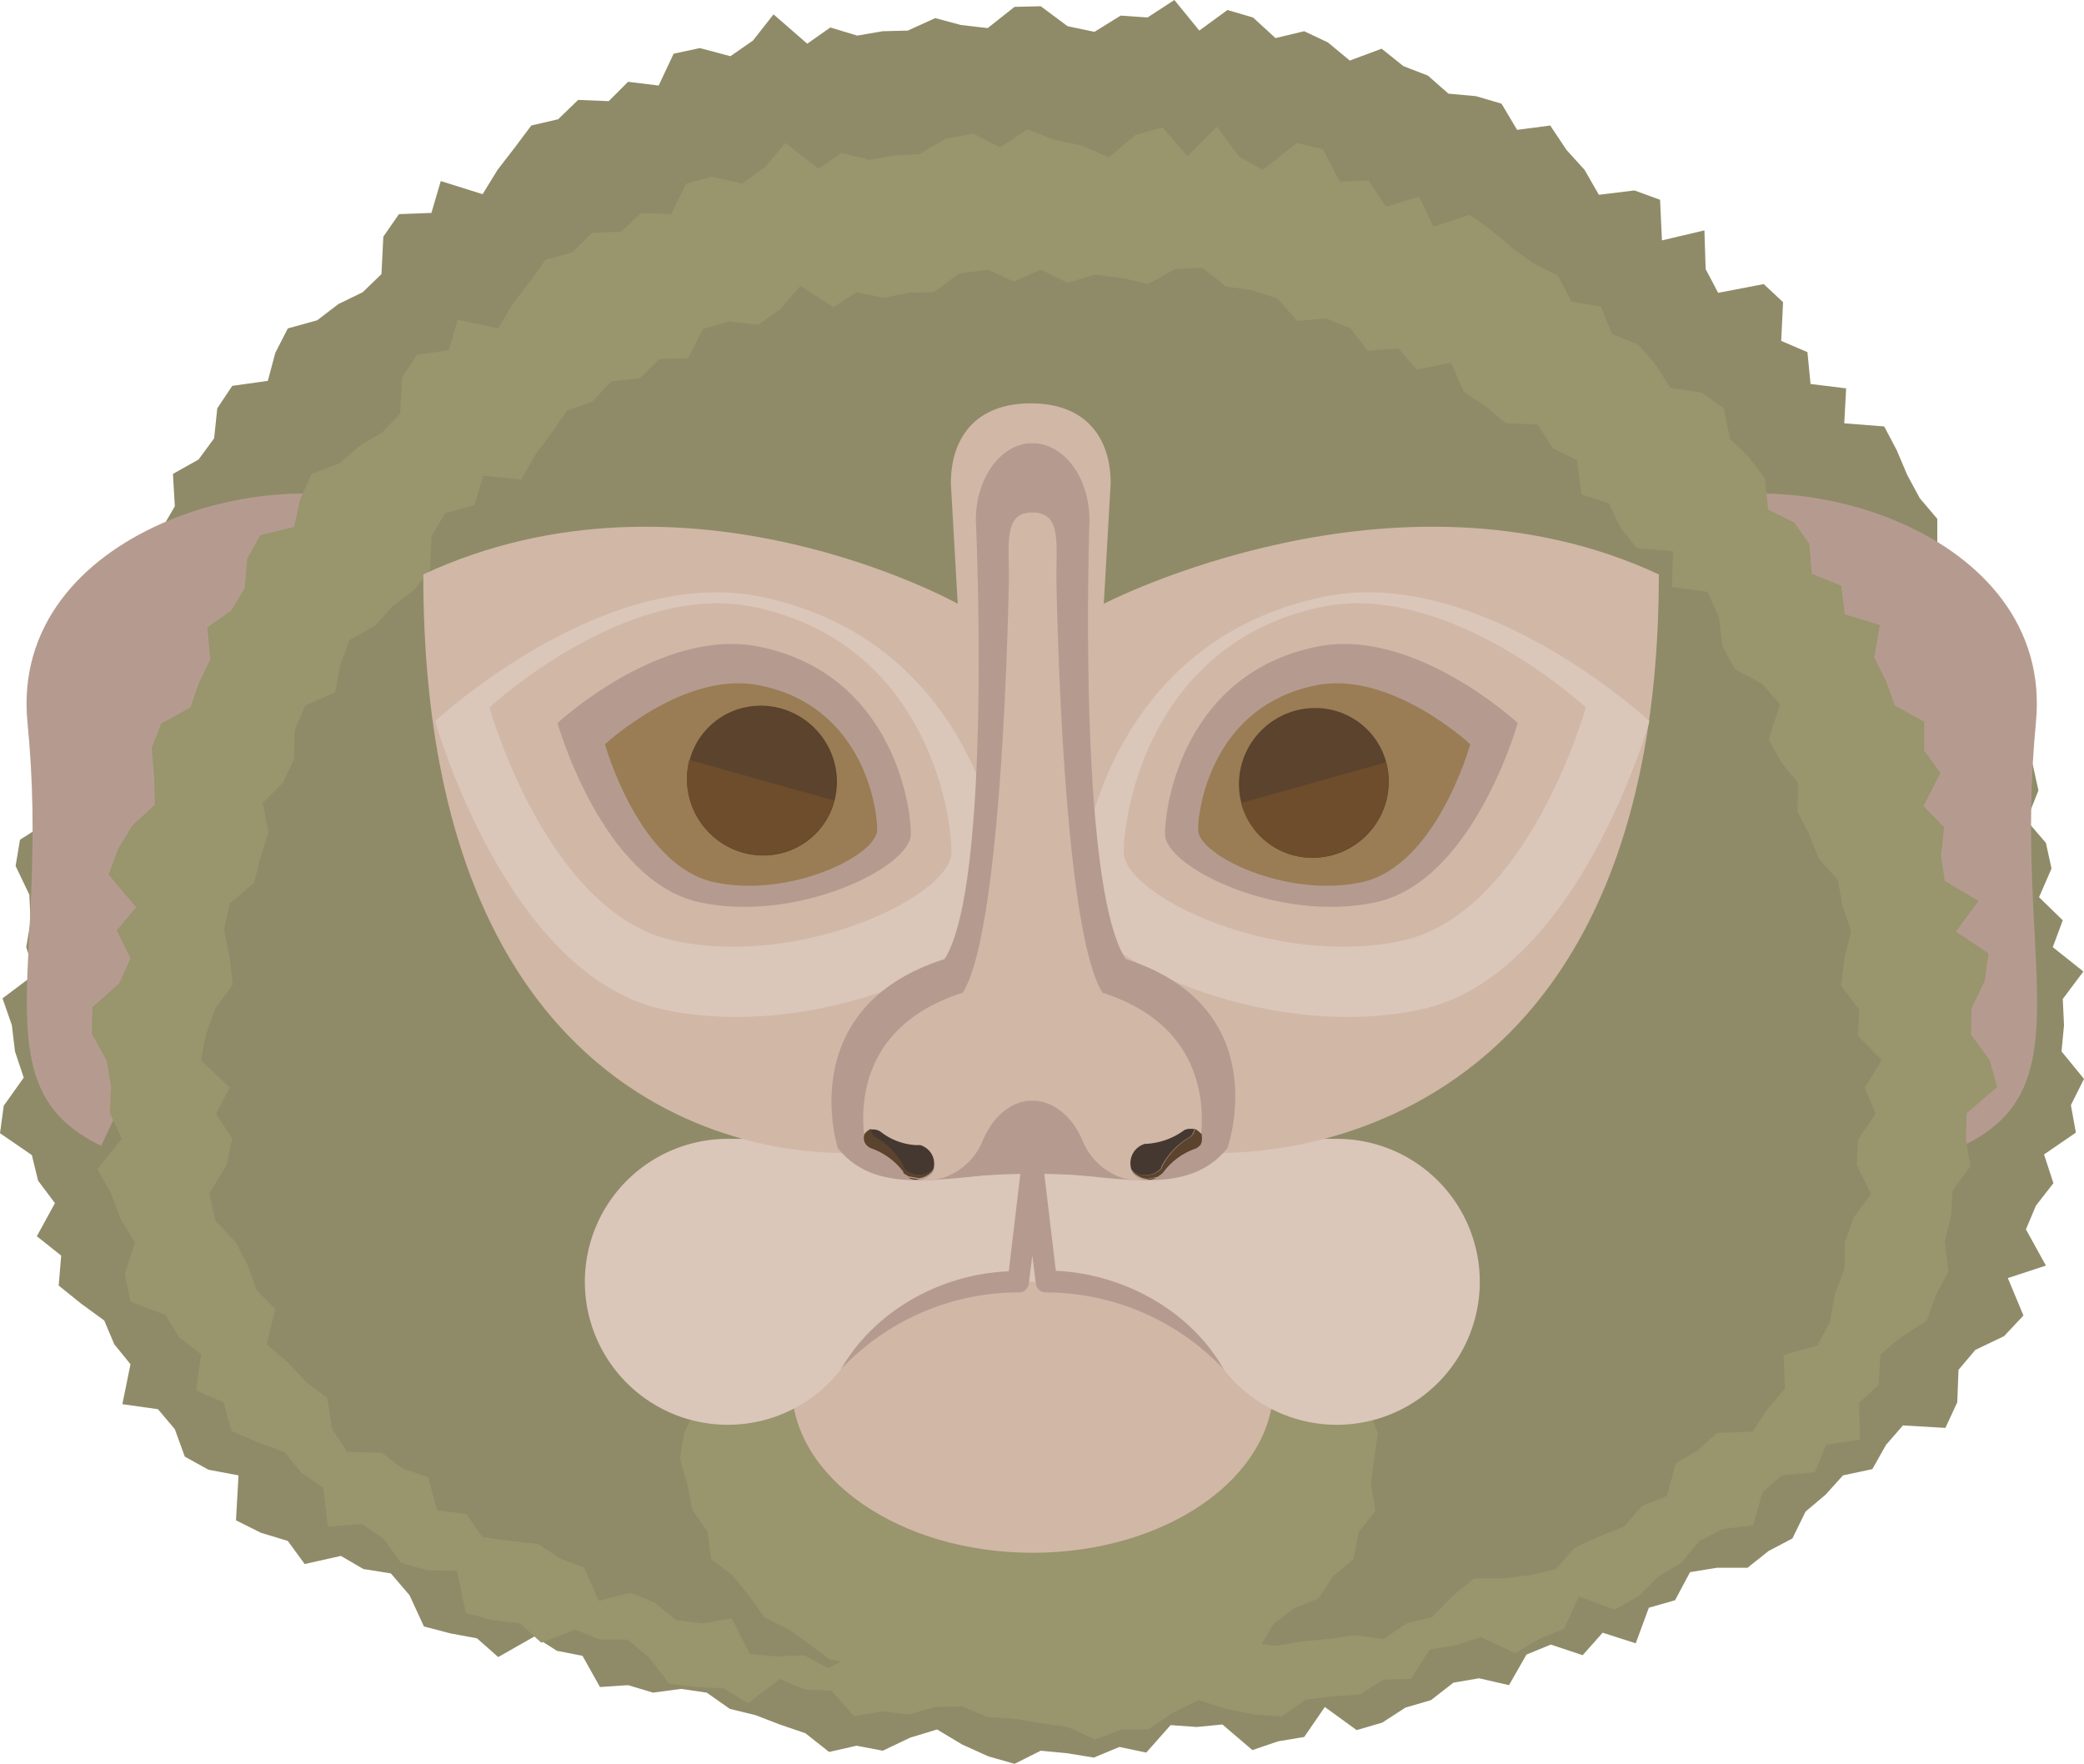 <svg xmlns="http://www.w3.org/2000/svg" viewBox="0 0 333.8 282.5"><g id="Livello_2" data-name="Livello 2"><g id="Livello_1-2" data-name="Livello 1"><polygon points="145.4 4.9 141.4 5 137.3 5.7 133 4.4 129.3 7 123.9 2.3 120.6 6.5 117 9 112.1 7.7 107.9 8.6 105.5 13.7 100.6 13.1 97.5 16.2 92.6 16 89.4 19.1 85.1 20.1 82.4 23.7 79.7 27.2 77.3 31.1 70.6 29 69.1 34.1 63.9 34.3 61.4 37.9 61.1 43.9 58.1 46.8 54.2 48.7 50.8 51.3 46.1 52.6 44.1 56.5 42.9 61 37.2 61.8 34.8 65.4 34.3 70.2 31.8 73.6 27.7 75.9 28 81.1 25.9 84.7 24.1 88.5 18.9 90.5 17 94.3 17.2 99.1 17 103.5 12.8 106.4 10 109.8 8.1 113.7 12.4 119.5 8.7 122.7 10.6 127.6 8.2 131.3 3.2 134.5 2.5 138.7 4.7 143.3 4.9 147.6 4.2 151.7 5.6 156 0.4 159.9 1.9 164.2 2.4 168.4 3.8 172.6 0.6 177.1 0 181.5 5.1 185 6.1 189.1 8.8 192.7 5.9 198 9.8 201.1 9.4 205.9 13 208.8 16.7 211.5 18.3 215.3 20.9 218.5 19.6 224.9 25.3 225.7 28 228.9 29.6 233.3 33.4 235.4 38.2 236.3 37.8 243.5 41.8 245.5 46.1 246.8 48.8 250.5 54.6 249.2 58.2 251.3 62.6 252 65.6 255.5 67.9 260.5 72.1 261.6 76.4 262.4 79.8 265.4 85.6 262.1 89.2 264.4 93.3 265.2 96.1 270.2 100.6 269.9 104.6 271.1 109.1 270.5 113.2 271.1 116.9 273.7 121 274.7 124.9 276.2 129 277.6 132.8 280.6 137.2 279.6 141.4 280.4 145.8 278.3 150.1 277 154.1 279.4 158.3 281.3 162.5 282.5 166.7 280.4 170.9 280.8 175.2 281.5 179.3 279.8 183.6 280.7 187.5 276.3 191.7 276.6 195.8 276.2 200.6 280.3 204.7 278.9 208.9 278.2 212.2 273.4 217.3 277.1 221.4 275.9 225.1 273.5 229.2 272.3 232.8 269.5 236.9 268.8 241.7 269.9 244.5 265 248.4 263.4 253.5 265.1 256.7 261.5 262 263.2 264.1 257.5 268.3 256.3 270.7 251.8 275 251.1 279.9 251.1 283.3 248.4 287.1 246.4 289.2 242.1 292.4 239.4 295.2 236.3 299.9 235.3 302.1 231.4 304.8 228.3 311.6 228.7 313.5 224.6 313.7 219.4 316.4 216.2 321 214 324.1 210.7 321.6 204.7 327.7 202.7 324.5 196.9 326.1 193.1 328.9 189.5 327.4 184.9 332.5 181.4 331.7 177 333.8 172.8 330.2 168.4 330.6 164.2 330.4 160 333.7 155.6 328.8 151.7 330.4 147.4 326.6 143.7 328.6 139.1 327.7 135 324.6 131.4 326.5 126.6 325.6 122.5 324 118.6 325.5 113.7 323.3 109.9 318.8 107.1 318.3 102.7 317.2 98.6 314 95.5 314.4 90.5 310.3 88 310.3 83.1 307.5 79.8 305.5 76.1 303.8 72.1 301.8 68.3 295.4 67.8 295.7 62.2 290 61.5 289.5 56.4 285.3 54.6 285.6 48.4 282.5 45.5 275.2 46.9 273.2 43.1 273 36.9 266.2 38.5 265.9 32 261.8 30.5 256.1 31.2 253.8 27.2 250.9 24 248.3 20.1 243 20.8 240.5 16.6 236.4 15.4 232 15 228.7 12.1 224.8 10.6 221.3 7.8 216.2 9.7 212.7 6.8 208.9 5 204.3 6.1 200.7 2.8 196.6 1.6 192.1 4.9 188.1 0 183.8 2.8 179.5 2.5 175.3 5.1 171 4.2 166.7 1 162.5 1.1 158.2 4.5 153.9 4 149.8 2.9 145.4 4.9" style="fill:#8f8b68"/><path d="M266,82.2c19.9-9.5,63.1,2.7,60.1,33.5-3.7,38.4,8.1,58.4-11.7,67.8" style="fill:#b59b8f"/><path d="M64.6,82.2C44.7,72.7,1.4,84.9,4.4,115.7c3.8,38.4-8,58.4,11.8,67.8" style="fill:#b59b8f"/><polygon points="147.2 24.7 143.2 24.9 139.2 25.6 134.8 24.5 131.1 27 125.8 22.9 122.5 26.8 118.9 29.4 114 28.3 109.9 29.4 107.5 34.3 102.7 34.1 99.5 37.1 94.8 37.3 91.7 40.4 87.4 41.6 84.8 45.2 82.1 48.7 79.8 52.6 73.3 51.2 71.9 56.1 66.8 56.8 64.4 60.4 64.1 66.2 61.3 69.2 57.6 71.4 54.4 74.2 49.9 75.9 48.1 79.9 47.1 84.4 41.7 85.7 39.6 89.5 39.2 94.2 37 97.8 33.2 100.5 33.7 105.6 31.9 109.3 30.5 113.3 25.8 115.9 24.3 119.8 24.7 124.5 24.8 128.9 21.2 132.2 18.9 136 17.4 140.1 21.8 145.3 18.7 149 20.9 153.5 19.1 157.5 14.8 161.3 14.7 165.6 17.1 169.9 17.8 174.1 17.6 178.3 19.5 182.4 15.6 187.2 17.8 191.2 19.3 195.2 21.6 199 20 204.1 20.9 208.5 26.5 210.6 28.7 214.2 32.2 216.9 31.4 222.7 35.8 224.6 37.1 229.2 41.3 231 45.6 232.6 48.3 235.9 51.8 238.3 52.5 244.5 58 244.1 61.5 246.5 64.2 250.3 68.4 251.5 73.2 251.6 74.6 258.3 78.8 259.5 83.3 260 86.7 263.1 92.1 261 96.1 262.6 100.5 262.6 104 265.5 107.2 269.7 111.6 270.2 115.9 270.4 119.8 272.8 124.9 268.9 128.9 270.6 133.2 270.8 136.8 274.9 141.3 274.1 145.5 274.6 149.8 273.4 154.1 273.3 158.2 275 162.5 275.3 166.7 276 171 276.6 175.4 278.6 179.6 277 183.9 277 187.9 274.3 192 272.3 196.4 273.7 200.9 274.6 205.3 274.9 209.2 272.2 213.4 271.7 217.8 271.4 221.6 269 226 268.9 229 264.2 233.2 263.5 237.2 262.2 242.7 264.8 246.5 262.5 250.5 260.9 252.9 255.7 258.6 257.8 262.4 255.7 265.6 252.5 269.3 250.3 272.2 246.8 276 244.9 280.8 244.3 282.3 239 285.4 236.3 290.7 235.8 292.5 231.4 297.9 230.6 297.8 224.7 300.9 221.8 301.2 216.9 304.6 214.1 308.6 211.5 310.1 207.4 312.1 203.6 311.5 198.9 312.5 194.8 312.8 190.6 315.6 186.8 314.9 182.5 315 178.3 319.9 174.1 318.7 169.8 315.7 165.7 315.8 161.5 317.9 157.1 318.5 152.7 313.3 149.2 316.9 144.3 311.5 141.1 310.9 137 311.4 132.5 308.1 129.1 310.8 123.8 308.2 120.2 308.2 115.6 303.5 113 302.1 109.1 300.2 105.3 301.1 100.1 295.5 98.4 294.9 93.8 290.2 91.9 289.8 87.1 287.4 83.7 283.2 81.6 282.7 76.6 280.1 73.2 277.1 70.3 276.1 65.4 272.6 62.9 267.5 62.1 265.2 58.4 262.4 55.2 258.2 53.5 256.4 49.1 251.7 48.3 249.5 44.1 245.6 42.2 242.2 39.7 238.9 36.9 235.4 34.4 229.6 36.3 227.3 31.5 222 33.1 219.2 28.9 214.6 29.1 211.9 23.9 207.7 22.9 202.3 27.2 198.5 25.1 194.9 20.3 190.2 25 186.2 20.4 181.9 21.6 177.6 25.2 173.2 23.3 168.9 22.4 164.6 20.7 160.2 23.6 155.9 21.4 151.5 22.2 147.2 24.7" style="fill:#99956d"/><polygon points="149.6 46.8 145.5 46.9 141.5 47.7 137.2 46.8 133.5 49.2 128.2 45.8 125 49.5 121.5 52 116.7 51.5 112.6 52.7 110.2 57.4 105.6 57.5 102.5 60.6 97.9 61.1 94.9 64.3 90.8 65.8 88.3 69.4 85.7 72.9 83.5 76.8 77.4 76.2 76 80.9 71.3 82.2 69.1 85.9 68.9 91.3 66.3 94.5 62.9 97.1 60.1 100.2 56 102.5 54.5 106.5 53.7 110.9 48.9 113 47.2 117 47.1 121.6 45.3 125.4 42.1 128.6 43 133.4 41.7 137.4 40.7 141.4 36.8 144.7 35.9 148.9 36.8 153.4 37.3 157.7 34.5 161.5 33 165.6 32.2 169.8 36.8 174.2 34.6 178.4 37.2 182.4 36.3 186.6 33.5 191.2 34.5 195.5 37.8 199 39.7 202.7 41.1 206.6 44.1 209.7 42.7 215.3 46.1 218.2 49 221.3 52.4 223.9 53.2 228.9 55.6 232.5 61.2 232.7 64.5 235.2 68.6 236.6 70 241.9 74.7 242.5 77.3 246.2 81.8 246.8 86.2 247.3 89.7 249.6 93.6 251.1 95.9 256.4 101 255.1 104.9 256.7 108.3 259.5 112.6 260 117.2 259.2 120.1 264.9 124.4 265.3 128.8 265.1 132.7 267.2 137.5 264.6 141.6 265.3 145.9 264.6 149.9 266.4 153.9 269.5 158.2 269.2 162.5 268.6 166.7 269.8 170.9 265.5 175.1 266.2 179.2 265.4 183.7 268.3 187.8 266.6 192 266.1 195.9 264.1 200 263.1 204.4 263.6 208.5 262.9 212.7 262.5 217 261.9 221.6 262.5 225.3 260 229.4 259 232.7 255.6 236.1 252.8 240.6 252.8 245 252.3 249.2 251.3 252.2 247.9 256.1 246.1 260.1 244.5 263 241.2 267 239.6 268.4 234.4 271.9 232.3 275 229.5 280.7 229.3 283.1 225.7 285.9 222.4 285.7 217 291.1 215.5 293.1 211.7 293.9 207.3 295.4 203.3 295.5 198.9 296.9 195 299.7 191.2 297.4 186.6 297.6 182.5 300.4 178.4 298.7 174.2 301.4 169.8 297.6 165.9 297.8 161.7 294.9 157.9 295.4 153.6 296.5 149.1 295.1 145.1 294.4 141 291.3 137.5 289.8 133.7 287.9 130 288 125.4 285.3 122.1 283.3 118.4 285.1 112.8 282.2 109.5 277.9 107.2 275.9 103.5 275.3 98.8 273.5 94.8 267.8 94 268 88.3 262.2 87.8 259.6 84.6 257.7 80.6 253.3 79.2 252.6 73.7 248.7 71.8 246.3 68 241.2 67.8 238 65.1 234.5 62.8 232.4 58.1 226.9 59.2 224 55.8 219.1 56.2 216.3 52.6 212.4 51 207.8 51.4 204.6 47.8 200.6 46.5 196.4 45.9 192.6 42.9 188.2 43.1 183.9 45.5 179.6 44.5 175.3 44 171 45.3 166.7 43.2 162.4 45.1 158.2 43.2 153.6 43.8 149.6 46.8" style="fill:#8f8b68"/><polygon points="220.1 233.6 219.6 237.6 220.3 242 217.6 245.4 216.8 249.7 213.5 252.5 211.2 256 207.2 257.6 204 260.1 201.6 264.1 197.7 265.6 193.3 265.9 190.1 269.2 185.6 268.8 181.7 270.2 177.9 272.3 173.7 272.1 169.5 272.1 165.4 271.6 161.2 272.6 157.1 271.4 153 271.2 148.8 270.9 144.9 269.5 140.9 268.3 137.2 266.5 132.9 265.8 129.6 263.3 126.2 260.9 122.4 259 119.9 255.5 117.3 252.3 113.9 249.7 113.3 245.3 110.9 241.8 110.1 237.8 108.9 233.6 109.6 229.4 111.5 225.6 113 221.8 114 217.6 116.6 214.3 119.6 211.5 122.4 208.2 126.2 206.3 129.6 204 133.2 202 136.7 199.5 141.1 199.4 145.2 198.8 149.1 197.8 152.9 195.6 157 194.4 161.2 195.2 165.4 194.4 169.5 195 173.6 195.5 177.6 196.6 181.7 197.4 185.7 198.3 189.7 199.1 194.1 199.5 197.4 202.2 201.2 203.8 205 205.7 207.6 209.2 211 211.5 213.6 214.7 217 217.5 217.8 221.8 219.1 225.6 220.7 229.5 220.1 233.6" style="fill:#99956d"/><ellipse cx="165.4" cy="221.9" rx="38.6" ry="26.8" style="fill:#d1b7a6"/><path d="M116.5,182.4a22.9,22.9,0,1,0,18.2,36.9,36.6,36.6,0,0,1,29.2-14h2.9a36.6,36.6,0,0,1,29.2,14,22.9,22.9,0,1,0,18.2-36.9Z" style="fill:#dbc6ba"/><path d="M134.7,219.3c5.7-9.9,17.1-15.8,28.4-15.7l-1.7,1.5,2.2-18.5a1.7,1.7,0,0,1,2-1.5,1.7,1.7,0,0,1,1.5,1.5l2.2,18.5-1.7-1.6c11.3,0,22.8,5.9,28.4,15.8A39.3,39.3,0,0,0,167.6,207a1.6,1.6,0,0,1-1.7-1.5L163.6,187h3.5l-2.3,18.5a1.6,1.6,0,0,1-1.7,1.5,39.1,39.1,0,0,0-28.4,12.3Z" style="fill:#b59b8f"/><path d="M165.1,64.6c9,0,12.8,5.7,12.8,12.8l-1.1,19.3s46.8-24.3,88.9-4.7c0,97.3-71.4,92.6-71.4,92.6-6.9,4.9-20.4,1.9-29.2,2.2h0c-8.8-.3-22.3,2.7-29.2-2.2,0,0-68.1,4.7-68.1-92.6,42.1-19.6,85.6,4.7,85.6,4.7l-1.1-19.3c0-7.1,3.8-12.8,12.8-12.8" style="fill:#d1b7a6"/><path d="M69.7,115.5s11.4,40.8,36.6,46.2,54.8-9,54.8-17.5-5.5-41.5-39.1-48.6C96.7,90.3,69.7,115.5,69.7,115.5Z" style="fill:#dbc6ba"/><path d="M78.4,113.3s9.2,33.1,29.7,37.4,44.3-7.3,44.3-14.2-4.4-33.6-31.7-39.3C100.3,93,78.4,113.3,78.4,113.3Z" style="fill:#d1b7a6"/><path d="M89.3,115.8s7.1,25.3,22.7,28.7,33.9-5.6,33.9-10.9-3.4-25.7-24.2-30C106,100.3,89.3,115.8,89.3,115.8Z" style="fill:#b59b8f"/><path d="M96.9,119.2s5.4,19.5,17.5,22.1,26.1-4.3,26.1-8.4-2.6-19.8-18.7-23.1C109.8,107.2,96.9,119.2,96.9,119.2Z" style="fill:#9a7d55"/><ellipse cx="122" cy="125" rx="11.9" ry="12.1" transform="translate(-52.6 122.9) rotate(-45)" style="fill:#5b432d"/><path d="M133.6,128.2a11.7,11.7,0,0,1-14.6,8.3,12.2,12.2,0,0,1-8.6-14.8" style="fill:#6d4d2b"/><path d="M264.2,115.5s-11.4,40.8-36.7,46.2-54.8-9-54.8-17.5,5.5-41.5,39.2-48.6C237.1,90.3,264.2,115.5,264.2,115.5Z" style="fill:#dbc6ba"/><path d="M254,113.3s-9.2,33.1-29.6,37.4S180,143.4,180,136.5s4.5-33.6,31.7-39.3C232.1,93,254,113.3,254,113.3Z" style="fill:#d1b7a6"/><path d="M243.1,115.8s-7.1,25.3-22.7,28.7-33.8-5.6-33.8-10.9,3.4-25.7,24.2-30C226.4,100.3,243.1,115.8,243.1,115.8Z" style="fill:#b59b8f"/><path d="M235.5,119.2s-5.4,19.5-17.4,22.1-26.2-4.3-26.2-8.4,2.7-19.8,18.7-23.1C222.6,107.2,235.5,119.2,235.5,119.2Z" style="fill:#9a7d55"/><ellipse cx="210.4" cy="125.4" rx="12.1" ry="11.9" transform="translate(-27 185.5) rotate(-45)" style="fill:#5b432d"/><path d="M198.8,128.6a11.7,11.7,0,0,0,14.6,8.3,12.2,12.2,0,0,0,8.6-14.8" style="fill:#6d4d2b"/><path d="M165.4,187.8h0c12,0,24.3,4.6,31.2-3.9,0,0,8-22.5-16.3-30.3-7.8-12.1-5.8-70.3-5.8-70.3,0-6.6-3.8-11.9-8.6-12.3h-1.1c-4.7.4-8.5,5.7-8.5,12.3,0,0,2.7,58.2-5,70.3-24.4,7.8-17.1,30.3-17.1,30.3,6.8,8.5,19.1,3.9,31.2,3.9h0" style="fill:#b59b8f"/><path d="M147.2,188.9l-1.7-.3A2.6,2.6,0,0,0,147.2,188.9Z" style="fill:#382d25"/><path d="M140.2,182.2a11.3,11.3,0,0,1,4.5,4.7v.2a3.4,3.4,0,0,0,4.6.4l.2-.3a3.3,3.3,0,0,0-2.2-4h-.3a11,11,0,0,1-6-2.2,2,2,0,0,0-1.1-.3h-.6a1.3,1.3,0,0,0,.1.6A1.9,1.9,0,0,0,140.2,182.2Z" style="fill:#443830"/><polygon points="165.4 82.1 165.4 82 165.4 82.1 165.4 82.1" style="fill:none"/><path d="M165.9,176.2h0Z" style="fill:none"/><polygon points="165.5 176.2 165.5 176.2 165.5 176.2 165.5 176.2 165.5 176.2" style="fill:none"/><path d="M165.1,176.2h0Z" style="fill:none"/><path d="M165.4,176.2Z" style="fill:none"/><path d="M165.4,176.2h0Z" style="fill:none"/><polygon points="165.4 82.1 165.4 82 165.4 82.1 165.4 82.1" style="fill:none"/><polygon points="165.4 176.2 165.4 176.2 165.4 176.2 165.4 176.2" style="fill:#cabeb0"/><polygon points="165.5 176.2 165.5 176.2 165.5 176.2 165.5 176.2" style="fill:#d1b7a6"/><path d="M173.4,182.6c-1.5-3.6-4.3-6.1-7.5-6.4h-1.1c-3.2.3-5.9,2.8-7.4,6.4a10.4,10.4,0,0,1-6.5,6H152c4.4-.3,9-.6,13.5-.6s9.1.3,13.5.6h.9A10.4,10.4,0,0,1,173.4,182.6Z" style="fill:#b59b8f"/><polygon points="165.4 176.2 165.4 176.2 165.4 176.2 165.4 176.2 165.4 176.2" style="fill:#b59b8f"/><path d="M165.7,176.2h0Z" style="fill:#b59b8f"/><path d="M165.1,176.2Z" style="fill:#b59b8f"/><path d="M165.5,176.2h0Z" style="fill:#b59b8f"/><path d="M176.6,159c-6.6-10.3-7.4-66.5-7.4-66.5,0-5.5.7-10.1-3.4-10.4h-.9c-4,.3-3.3,4.9-3.3,10.4,0,0-.8,56.2-7.4,66.5-15.7,5-16.4,17.1-15.8,22.7h0a2.7,2.7,0,0,1,1-.8h.6a2.1,2.1,0,0,1,1.1.4,10.1,10.1,0,0,0,5.5,2.1h.8a3.3,3.3,0,0,1,2.2,4h0l-.3.5a3.3,3.3,0,0,1-2.1,1.1h.1a10.8,10.8,0,0,0,3.6-.3,10.4,10.4,0,0,0,6.5-6c1.5-3.6,4.2-6.1,7.4-6.4h1.1c3.2.3,6,2.8,7.5,6.4a10.4,10.4,0,0,0,6.5,6,10.2,10.2,0,0,0,3.5.3h.1a3.6,3.6,0,0,1-2.1-1.1c0-.1-.2-.4-.2-.5h0a3.2,3.2,0,0,1,2.2-4h.8a9.8,9.8,0,0,0,5.4-2.1,2.1,2.1,0,0,1,1.2-.4h.6a3.9,3.9,0,0,1,1,.8h0C192.9,176.1,192.2,164,176.6,159Z" style="fill:#d1b7a6"/><path d="M183.7,188.9h-.1a2.3,2.3,0,0,0,1.6-.3h0Z" style="fill:#382d25"/><path d="M183.7,188.9l1.5-.3Z" style="fill:#382d25"/><path d="M192.4,181.7q-.2,1.1-.3,1.8h0q.2-.7.3-1.8Z" style="fill:#382d25"/><path d="M185.2,188.6h0Z" style="fill:#382d25"/><path d="M183.5,188.9h0Z" style="fill:#382d25"/><path d="M144.8,187.1v-.2a11.3,11.3,0,0,0-4.5-4.7,1.9,1.9,0,0,1-.7-.8,1.3,1.3,0,0,1-.1-.6,2.7,2.7,0,0,0-1,.8h0a1.7,1.7,0,0,0,.2,1.7h0a2.1,2.1,0,0,0,.8.6,11,11,0,0,1,5.2,3.8v.2l.8.5,1.7.3a3.3,3.3,0,0,0,2.1-1.1l.3-.5h0l-.2.3A3.4,3.4,0,0,1,144.8,187.1Z" style="fill:#5b432d"/><path d="M192.4,181.7q-.2,1.1-.3,1.8h.1A2,2,0,0,0,192.4,181.7Z" style="fill:#5b432d"/><path d="M192.3,181.6h.1a3.9,3.9,0,0,0-1-.8,1.4,1.4,0,0,1-.2.6,1.4,1.4,0,0,1-.7.8,11.7,11.7,0,0,0-4.4,4.7v.2a3.4,3.4,0,0,1-4.6.4c-.1-.1-.2-.2-.2-.3h0c0,.1.2.4.2.5a3.6,3.6,0,0,0,2.1,1.1h.2l1.5-.3h.1l.7-.5.2-.2a10.8,10.8,0,0,1,5.1-3.8,1.6,1.6,0,0,0,.8-.6q.2-.7.3-1.8Z" style="fill:#5b432d"/><path d="M189.7,181a11.3,11.3,0,0,1-6.1,2.2h-.2a3.2,3.2,0,0,0-2.2,4c0,.1.1.2.2.3a3.4,3.4,0,0,0,4.6-.4v-.2a11.7,11.7,0,0,1,4.4-4.7,1.4,1.4,0,0,0,.7-.8,1.4,1.4,0,0,0,.2-.6h-.6A2,2,0,0,0,189.7,181Z" style="fill:#443830"/></g></g></svg>